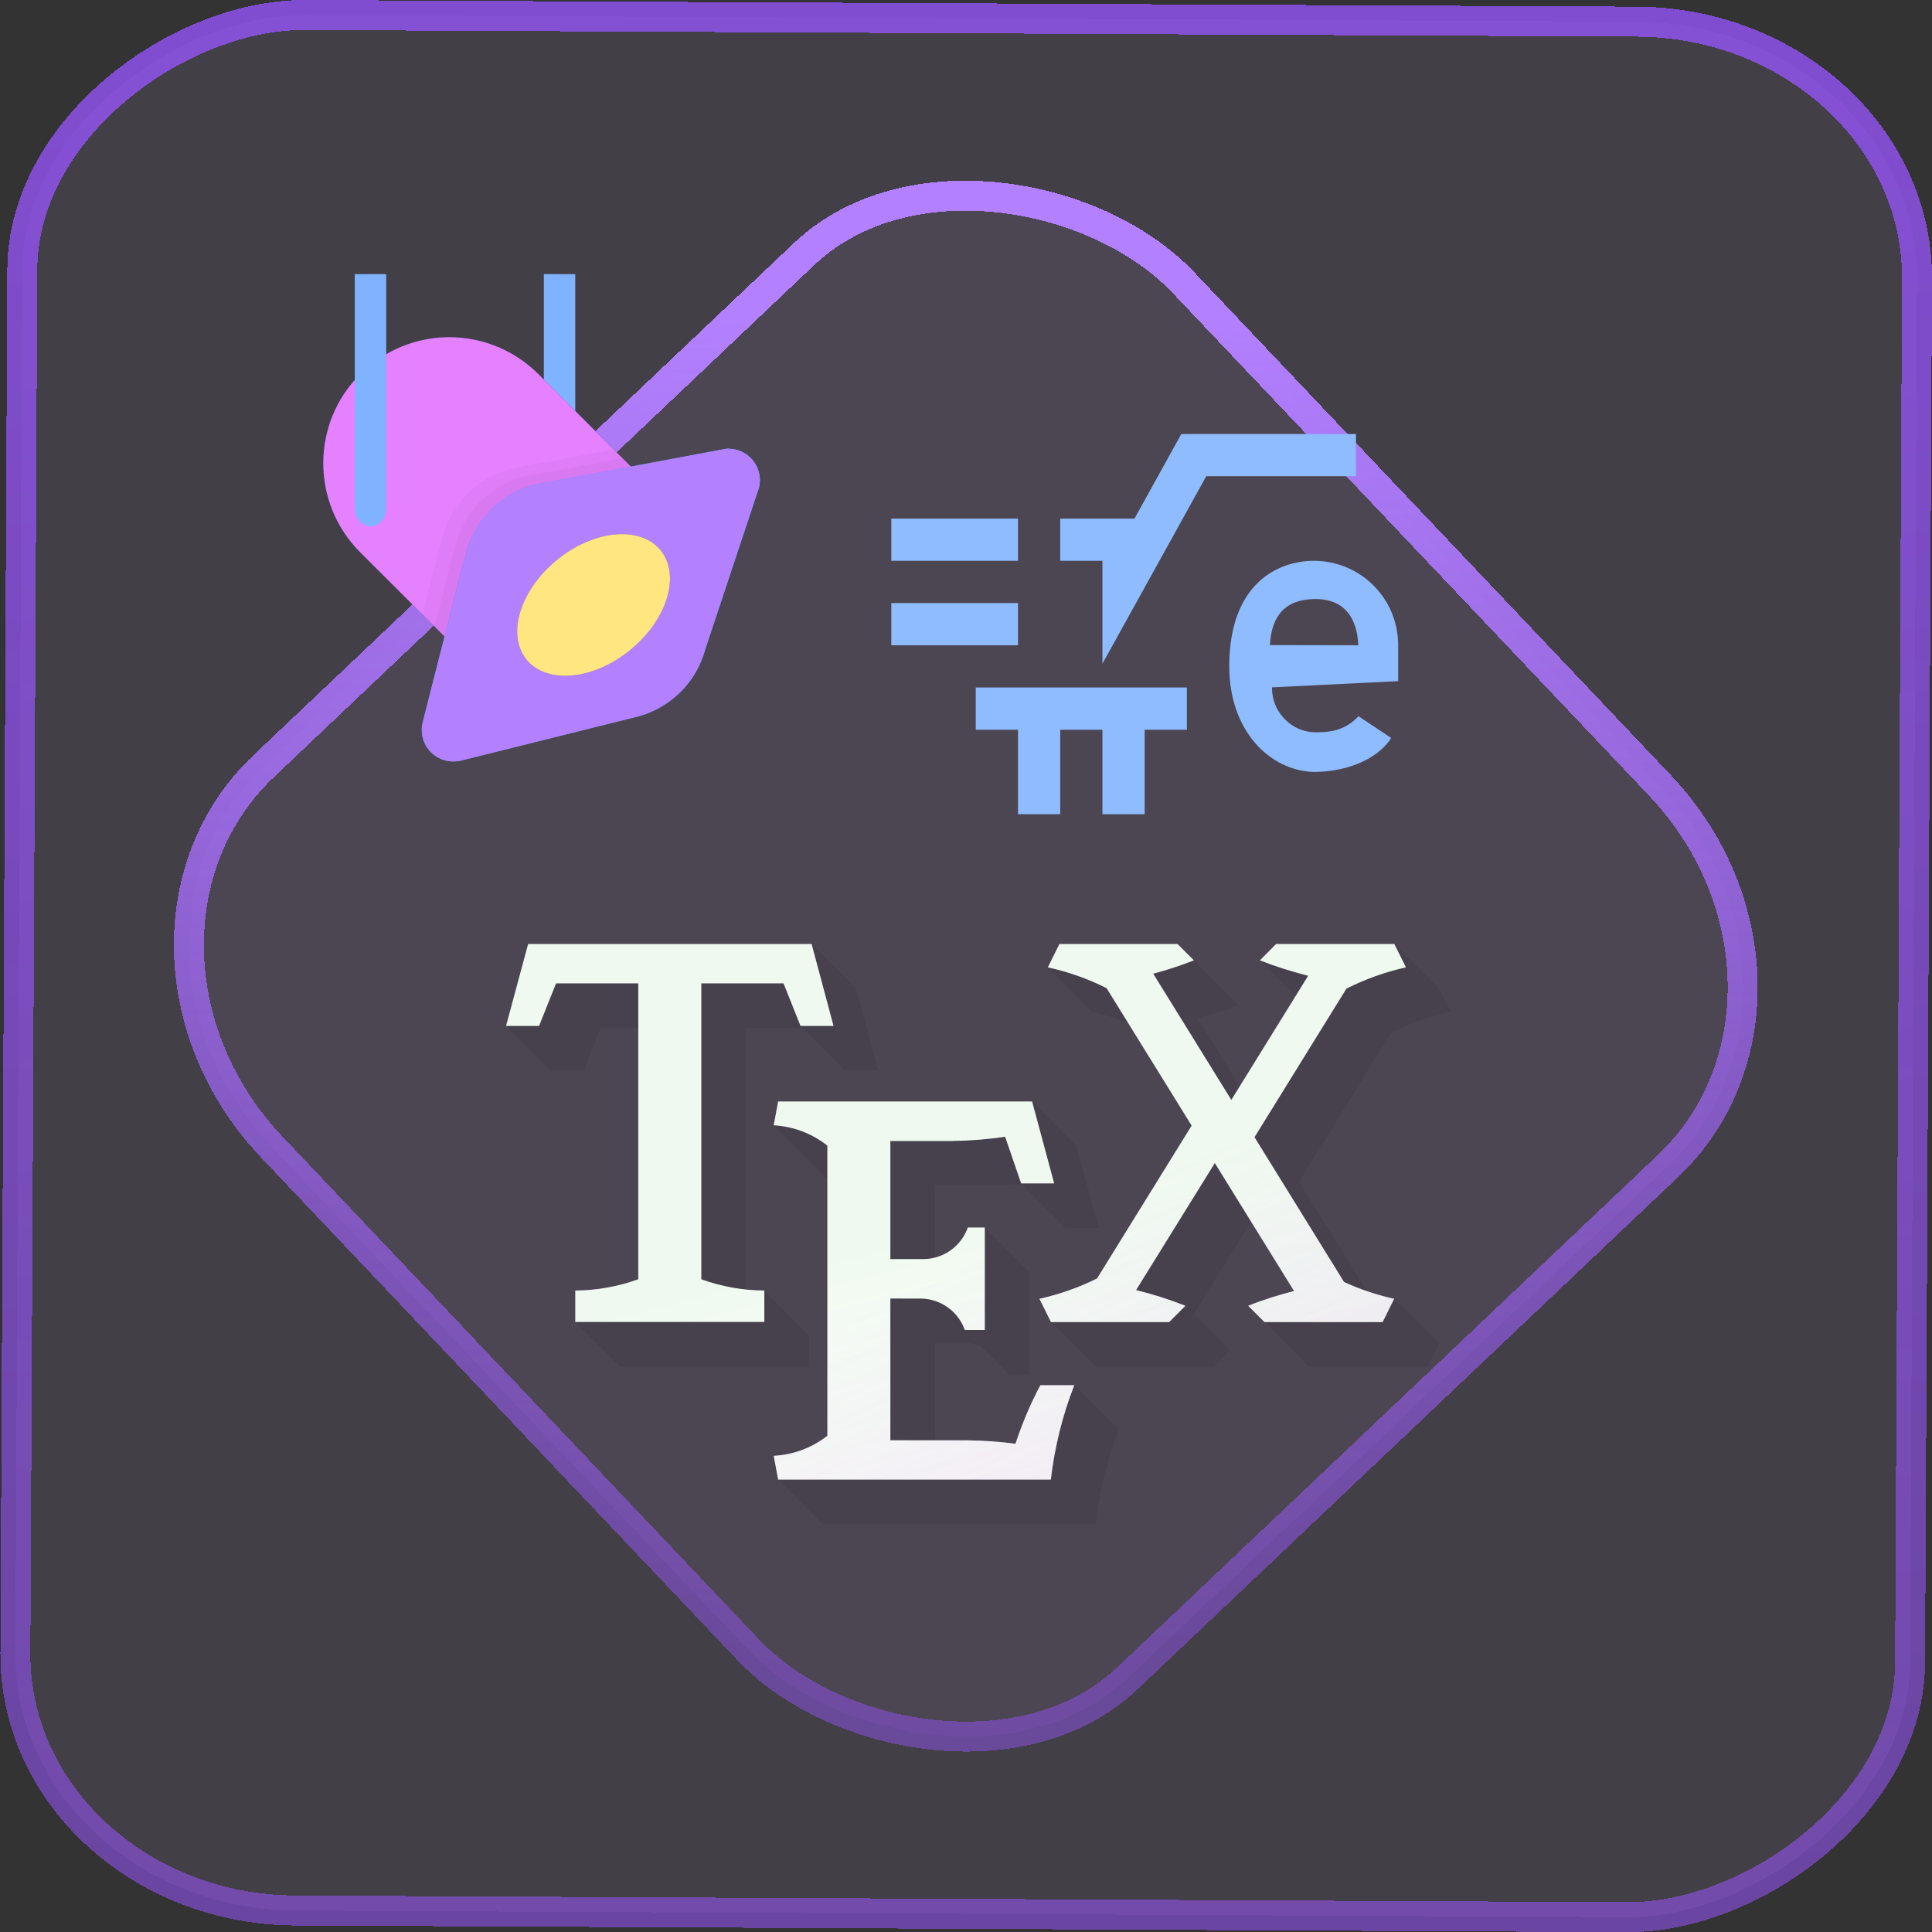 <?xml version="1.0" encoding="UTF-8" standalone="no"?>
<svg
   width="46"
   height="46"
   version="1.1"
   viewBox="0 0 12.171 12.171"
   id="svg12"
   sodipodi:docname="texstudio.svg"
   inkscape:version="1.3.2 (091e20ef0f, 2023-11-25)"
   xmlns:inkscape="http://www.inkscape.org/namespaces/inkscape"
   xmlns:sodipodi="http://sodipodi.sourceforge.net/DTD/sodipodi-0.dtd"
   xmlns:xlink="http://www.w3.org/1999/xlink"
   xmlns="http://www.w3.org/2000/svg"
   xmlns:svg="http://www.w3.org/2000/svg">
  <rect x="0" y="0" width="12.171" height="12.171" fill="#333333" stroke="none"/>
  <defs
     id="defs16">
    <linearGradient
       id="linearGradient2">
      <stop
         offset="0"
         stop-color="#fdbc4b"
         id="stop1" />
      <stop
         offset="1"
         stop-color="#fdbc4b"
         stop-opacity="0"
         id="stop2"
         style="stop-color:#fdbc4b;stop-opacity:0.554;" />
    </linearGradient>
    <linearGradient
       id="c"
       y1="523.8"
       x1="403.57"
       y2="536.8"
       x2="416.57"
       gradientUnits="userSpaceOnUse"
       gradientTransform="matrix(0.345,0,0,0.345,-134.804,-174.633)">
      <stop
         stop-color="#292c2f"
         id="stop1568" />
      <stop
         offset="1"
         stop-opacity="0"
         id="stop1570" />
    </linearGradient>
    <linearGradient
       xlink:href="#b-2"
       id="linearGradient4189"
       x1="14.369"
       y1="22.522"
       x2="26.522"
       y2="22.522"
       gradientUnits="userSpaceOnUse" />
    <linearGradient
       x1="36"
       gradientUnits="userSpaceOnUse"
       x2="14"
       y2="12"
       y1="44"
       id="b-2">
      <stop
         style="stop-color:#bfc9c9;stop-opacity:1"
         stop-color="#536161"
         id="stop1579" />
      <stop
         style="stop-color:#fbfbfb;stop-opacity:1"
         stop-color="#f4f5f5"
         offset="1"
         id="stop1581" />
    </linearGradient>
    <linearGradient
       xlink:href="#b-2"
       id="linearGradient4428"
       gradientUnits="userSpaceOnUse"
       x1="31.586"
       y1="36.345"
       x2="1.203"
       y2="6.723" />
    <linearGradient
       xlink:href="#b-2"
       id="linearGradient4189-3"
       x1="14.369"
       y1="22.522"
       x2="26.522"
       y2="22.522"
       gradientUnits="userSpaceOnUse"
       gradientTransform="translate(20.842,61.554)" />
    <linearGradient
       xlink:href="#b-2"
       id="linearGradient4428-5"
       gradientUnits="userSpaceOnUse"
       x1="31.586"
       y1="36.345"
       x2="1.203"
       y2="6.723"
       gradientTransform="translate(20.842,61.554)" />
    <linearGradient
       xlink:href="#b-2"
       id="linearGradient4189-3-3"
       x1="14.369"
       y1="22.522"
       x2="26.522"
       y2="22.522"
       gradientUnits="userSpaceOnUse"
       gradientTransform="translate(4.377,4.421)" />
    <linearGradient
       xlink:href="#b-2"
       id="linearGradient4428-5-5"
       gradientUnits="userSpaceOnUse"
       x1="31.586"
       y1="36.345"
       x2="1.203"
       y2="6.723"
       gradientTransform="translate(4.377,4.421)" />
    <linearGradient
       inkscape:collect="always"
       xlink:href="#linearGradient11"
       id="linearGradient13"
       x1="-43.819"
       y1="23.12"
       x2="-1.955"
       y2="23.12"
       gradientUnits="userSpaceOnUse"
       gradientTransform="scale(0.265)" />
    <linearGradient
       id="linearGradient11"
       inkscape:collect="always">
      <stop
         style="stop-color:#9955ff;stop-opacity:0.547;"
         offset="0"
         id="stop4-3" />
      <stop
         style="stop-color:#9955ff;stop-opacity:0.767;"
         offset="1"
         id="stop11" />
    </linearGradient>
    <linearGradient
       inkscape:collect="always"
       xlink:href="#linearGradient14"
       id="linearGradient15"
       x1="-9.685"
       y1="45.161"
       x2="11.988"
       y2="21.735"
       gradientUnits="userSpaceOnUse"
       gradientTransform="scale(0.265)" />
    <linearGradient
       id="linearGradient14"
       inkscape:collect="always">
      <stop
         style="stop-color:#9955ff;stop-opacity:0.452;"
         offset="0"
         id="stop12" />
      <stop
         style="stop-color:#b380ff;stop-opacity:1"
         offset="1"
         id="stop13" />
    </linearGradient>
    <linearGradient
       inkscape:collect="always"
       xlink:href="#b"
       id="linearGradient1609"
       gradientUnits="userSpaceOnUse"
       gradientTransform="matrix(0.198,0,0,0.198,2.646,2.646)"
       x1="11"
       y1="4"
       x2="6"
       y2="17" />
    <linearGradient
       id="b"
       gradientUnits="userSpaceOnUse"
       x1="11"
       x2="6"
       y1="4"
       y2="17"
       gradientTransform="matrix(0.75,0,0,0.75,65.149,-30.5)">
      <stop
         offset="0"
         stop-color="#194d6f"
         id="stop467" />
      <stop
         offset=".231"
         stop-color="#115c92"
         id="stop469" />
      <stop
         offset="1"
         stop-color="#9b59b6"
         id="stop471" />
    </linearGradient>
    <radialGradient
       id="c-2-0"
       cx="0"
       cy="0"
       gradientTransform="matrix(0.992,0,0,1.587,4.233,5.226)"
       gradientUnits="userSpaceOnUse"
       r="1">
      <stop
         offset="0"
         stop-color="#0c3d61"
         id="stop474-7-6" />
      <stop
         offset="1"
         stop-color="#0c3d61"
         stop-opacity=".149"
         id="stop476-0-2" />
    </radialGradient>
    <linearGradient
       id="d">
      <stop
         offset="0"
         stop-color="#fdbc4b"
         id="stop479"
         style="stop-color:#b380ff;stop-opacity:1" />
      <stop
         offset="1"
         stop-color="#fdbc4b"
         stop-opacity="0"
         id="stop481"
         style="stop-color:#ccaaff;stop-opacity:1" />
    </linearGradient>
    <linearGradient
       inkscape:collect="always"
       xlink:href="#f"
       id="linearGradient1613"
       gradientUnits="userSpaceOnUse"
       gradientTransform="matrix(0.198,0,0,0.198,2.646,2.646)"
       x1="5"
       y1="10"
       x2="15"
       y2="22" />
    <linearGradient
       id="f"
       gradientUnits="userSpaceOnUse"
       x1="5"
       x2="15"
       y1="10"
       y2="22"
       gradientTransform="matrix(0.75,0,0,0.75,65.149,-30.5)">
      <stop
         offset="0"
         stop-color="#3daee9"
         id="stop485" />
      <stop
         offset=".5"
         stop-color="#177ac2"
         id="stop487" />
      <stop
         offset="1"
         stop-color="#9b59b6"
         id="stop489" />
    </linearGradient>
    <linearGradient
       id="i"
       gradientUnits="userSpaceOnUse"
       x1="8"
       x2="8"
       y1="4"
       y2="14"
       gradientTransform="matrix(0.75,0,0,0.75,65.149,-30.5)">
      <stop
         offset="0"
         stop-color="#318bba"
         id="stop502" />
      <stop
         offset=".276"
         stop-color="#177ac2"
         id="stop504" />
      <stop
         offset="1"
         stop-color="#9b59b6"
         id="stop506" />
    </linearGradient>
    <linearGradient
       inkscape:collect="always"
       xlink:href="#l"
       id="linearGradient1619"
       gradientUnits="userSpaceOnUse"
       gradientTransform="matrix(0.198,0,0,0.198,2.646,2.646)"
       x1="46"
       y1="50"
       x2="32"
       y2="20" />
    <linearGradient
       id="l"
       gradientUnits="userSpaceOnUse"
       x1="46"
       x2="32"
       y1="50"
       y2="20"
       gradientTransform="matrix(0.75,0,0,0.75,65.149,-30.5)">
      <stop
         offset="0"
         stop-color="#9b59b6"
         id="stop517" />
      <stop
         offset="1"
         stop-color="#9b59b6"
         stop-opacity="0"
         id="stop519" />
    </linearGradient>
    <linearGradient
       inkscape:collect="always"
       xlink:href="#m"
       id="linearGradient1621"
       gradientUnits="userSpaceOnUse"
       gradientTransform="matrix(0.198,0,0,0.198,2.646,2.646)"
       x1="28"
       y1="23"
       x2="30"
       y2="31" />
    <linearGradient
       id="m"
       gradientUnits="userSpaceOnUse"
       x1="28"
       x2="30"
       y1="23"
       y2="31"
       gradientTransform="matrix(0.75,0,0,0.75,65.149,-30.5)">
      <stop
         offset="0"
         stop-color="#11d116"
         id="stop522" />
      <stop
         offset="1"
         stop-color="#11d116"
         stop-opacity="0"
         id="stop524" />
    </linearGradient>
  </defs>
  <sodipodi:namedview
     id="namedview14"
     pagecolor="#000000"
     bordercolor="#666666"
     borderopacity="1.0"
     inkscape:showpageshadow="2"
     inkscape:pageopacity="0.0"
     inkscape:pagecheckerboard="0"
     inkscape:deskcolor="#d1d1d1"
     showgrid="false"
     inkscape:zoom="5.2149125"
     inkscape:cx="23.20269"
     inkscape:cy="53.692176"
     inkscape:window-width="1920"
     inkscape:window-height="996"
     inkscape:window-x="0"
     inkscape:window-y="0"
     inkscape:window-maximized="1"
     inkscape:current-layer="svg12">
    <inkscape:grid
       type="xygrid"
       id="grid244"
       originx="9.789"
       originy="-31.749"
       spacingy="1"
       spacingx="1"
       units="px"
       visible="false" />
  </sodipodi:namedview>
  <rect
     x="-12.026"
     y="0.149"
     width="11.941"
     height="11.936"
     rx="1.612"
     stroke="url(#paint4_linear_77:23)"
     shape-rendering="crispEdges"
     id="rect5-6-7-3"
     ry="1.774"
     transform="matrix(0.005,-1,1,0.005,0,0)"
     style="fill:#ccaaff;fill-opacity:0.1;stroke:url(#linearGradient13);stroke-width:0.189;stroke-opacity:1" />
  <rect
     x="-3.727"
     y="4.645"
     width="7.913"
     height="7.912"
     rx="1.612"
     shape-rendering="crispEdges"
     id="rect5-6-6-6-6"
     style="fill:#ccaaff;fill-opacity:0.07;stroke:url(#linearGradient15);stroke-width:0.189;stroke-opacity:1"
     ry="1.774"
     transform="matrix(0.726,-0.688,0.688,0.726,0,0)" />
  <path
     d="m 3.426,1.727 v 1.476 c 0,0.062 0.044,0.112 0.099,0.112 0.055,0 0.099,-0.05 0.099,-0.112 v -1.476 z"
     fill="#194d6f"
     id="path529-3-8"
     style="stroke-width:0.198;fill:#80b3ff" />
  <path
     d="m 2.774,2.126 c -0.19,0.014 -0.37,0.096 -0.505,0.231 -0.31,0.31 -0.31,0.812 0,1.122 L 2.831,4.04 4.35,3.315 3.392,2.357 C 3.229,2.194 3.004,2.11 2.774,2.126 Z"
     fill="url(#b)"
     id="path531-6-4"
     style="fill:url(#linearGradient1609);stroke-width:0.198" />
  <path
     d="m 3.029,2.323 c -0.242,0.006 -0.397,0.066 -0.561,0.233 -0.159,0.212 -0.23,0.393 -0.233,0.623 0,0.131 0.088,0.236 0.198,0.236 0.028,0 0.055,-0.007 0.079,-0.02 l 0.003,0.003 c 0,-0.002 0,-0.003 0,-0.004 0.069,-0.037 0.116,-0.119 0.116,-0.214 0,-0.187 0.032,-0.318 0.117,-0.422 0.149,-0.149 0.28,-0.236 0.478,-0.236 0.397,0 0.495,0.166 0.643,0.315 L 3.59,2.555 C 3.441,2.406 3.24,2.322 3.029,2.322 Z"
     fill="url(#c)"
     id="path533-1-5"
     style="fill:url(#c-2-0);stroke-width:0.198" />
  <path
     d="m 2.774,2.126 c -0.19,0.014 -0.37,0.096 -0.505,0.231 -0.31,0.31 -0.31,0.812 0,1.122 L 2.831,4.04 4.35,3.315 3.392,2.357 C 3.229,2.194 3.004,2.11 2.774,2.126 Z"
     fill="url(#e)"
     opacity="0.35"
     id="path535-2-0"
     style="fill:#e580ff;stroke-width:0.198;opacity:1;fill-opacity:1" />
  <path
     d="m 4.59,2.826 c -0.007,1.26e-4 -0.014,9.52e-4 -0.021,0.002 l -1.144,0.214 c -0.247,0.037 -0.444,0.227 -0.495,0.471 h -0.003 l -0.265,1.041 c -0.004,0.015 -0.005,0.03 -0.005,0.045 0,0.11 0.089,0.198 0.198,0.198 0.013,-4.24e-4 0.026,-0.001 0.039,-0.003 l 1.139,-0.284 c 0.199,-0.059 0.355,-0.217 0.409,-0.417 l 0.339,-1.02 c 0.004,-0.016 0.006,-0.032 0.006,-0.048 0,-0.11 -0.089,-0.198 -0.198,-0.198 z"
     fill="url(#f)"
     id="path537-9-3"
     style="fill:url(#linearGradient1613);stroke-width:0.198" />
  <path
     d="m 4.59,2.826 c -0.007,1.26e-4 -0.014,9.52e-4 -0.021,0.002 l -1.144,0.214 c -0.247,0.037 -0.444,0.227 -0.495,0.471 h -0.003 l -0.265,1.041 c -0.004,0.015 -0.005,0.03 -0.005,0.045 0,0.11 0.089,0.198 0.198,0.198 0.013,-4.24e-4 0.026,-0.001 0.039,-0.003 l 1.139,-0.284 c 0.199,-0.059 0.355,-0.217 0.409,-0.417 l 0.339,-1.02 c 0.004,-0.016 0.006,-0.032 0.006,-0.048 0,-0.11 -0.089,-0.198 -0.198,-0.198 z"
     fill="url(#g)"
     opacity="0.5"
     id="path539-3-6"
     style="fill:#b380ff;stroke-width:0.198;fill-opacity:1;opacity:1" />
  <path
     d="m 3.561,4.257 c 0.247,0 0.526,-0.2 0.625,-0.446 0.099,-0.247 -0.021,-0.446 -0.268,-0.446 -0.247,0 -0.526,0.2 -0.625,0.446 -0.099,0.247 0.021,0.446 0.268,0.446 z"
     fill="#2c3e50"
     opacity="0.5"
     id="path541-1-1"
     style="stroke-width:0.198" />
  <path
     d="m 3.561,4.257 c 0.247,0 0.526,-0.2 0.625,-0.446 0.099,-0.247 -0.021,-0.446 -0.268,-0.446 -0.247,0 -0.526,0.2 -0.625,0.446 -0.099,0.247 0.021,0.446 0.268,0.446 z"
     fill="#2c3e50"
     opacity="0.5"
     id="path543-9-0"
     style="stroke-width:0.198;fill:#ffe680;fill-opacity:1;opacity:1" />
  <path
     d="m 2.235,1.727 v 1.476 c 0,0.062 0.044,0.112 0.099,0.112 0.055,0 0.099,-0.05 0.099,-0.112 v -1.476 z"
     fill="url(#i)"
     id="path547-7-3"
     style="fill:#80b3ff;stroke-width:0.198;fill-opacity:1" />
  <path
     d="m 3.327,5.947 -0.139,0.516 0.281,0.281 h 0.208 l 0.107,-0.268 h 0.237 v 1.584 L 3.624,8.328 3.905,8.609 H 5.095 V 8.411 L 4.815,8.13 c -0.039,-2.43e-4 -0.078,-0.003 -0.116,-0.007 v -1.648 h 0.357 l 0.268,0.268 H 5.532 L 5.393,6.228 5.113,5.947 Z m 3.347,0 -0.073,0.147 0.281,0.281 c 0.076,0.017 0.151,0.039 0.223,0.067 l 0.402,0.65 -0.596,0.963 -0.289,0.274 0.281,0.281 h 0.744 l 0.103,-0.103 -0.229,-0.229 0.361,-0.583 0.272,0.439 -0.186,0.195 0.281,0.281 h 0.744 l 0.073,-0.147 -0.281,-0.281 c -0.059,-0.013 -0.117,-0.03 -0.174,-0.049 L 8.183,7.445 8.762,6.508 c 0.119,-0.06 0.245,-0.105 0.375,-0.134 L 9.064,6.228 8.784,5.947 7.937,6.05 8.161,6.275 7.81,6.842 7.545,6.415 c 0.087,-0.023 0.172,-0.051 0.256,-0.084 L 7.521,6.05 Z m -0.172,0.992 -1.628,0.15 0.338,0.338 v 1.618 l -0.31,0.276 0.281,0.281 h 1.718 c 0.024,-0.204 0.073,-0.404 0.148,-0.595 L 6.768,8.725 H 6.554 c -0.063,0.118 -0.115,0.242 -0.157,0.369 -0.097,-0.013 -0.194,-0.02 -0.292,-0.021 l -0.001,-7.68e-4 H 5.889 v -0.612 l 0.198,3.97e-4 c 0.031,0.001 0.061,0.007 0.09,0.017 l 0.181,0.181 H 6.484 V 8.014 L 6.204,7.733 H 6.096 c -0.034,0.095 -0.112,0.165 -0.207,0.189 v -0.454 h 0.397 v -7.68e-4 c 0.051,-4.49e-4 0.101,-0.003 0.152,-0.007 l 0.275,0.275 H 6.921 L 6.782,7.22 Z"
     opacity="0.08"
     id="path553-5-6"
     style="stroke-width:0.198" />
  <path
     d="m 3.327,5.947 -0.139,0.516 h 0.208 l 0.107,-0.268 h 0.518 v 1.864 c -0.127,0.046 -0.262,0.07 -0.397,0.071 v 0.198 H 4.815 V 8.13 C 4.68,8.129 4.545,8.105 4.418,8.059 V 6.195 H 4.936 l 0.107,0.268 H 5.251 L 5.113,5.947 Z m 3.347,0 -0.073,0.147 c 0.128,0.028 0.253,0.072 0.37,0.131 l 0.536,0.866 -0.596,0.963 c -0.115,0.057 -0.237,0.1 -0.363,0.128 l 0.073,0.147 H 7.365 L 7.468,8.226 C 7.367,8.186 7.263,8.153 7.157,8.127 l 0.496,-0.8 0.499,0.806 c -0.098,0.025 -0.195,0.055 -0.289,0.093 l 0.103,0.103 h 0.744 l 0.073,-0.147 C 8.675,8.158 8.569,8.123 8.467,8.076 L 7.903,7.164 8.482,6.228 c 0.119,-0.06 0.245,-0.105 0.375,-0.134 l -0.073,-0.147 H 8.039 L 7.937,6.05 c 0.099,0.039 0.201,0.071 0.304,0.097 L 7.757,6.929 7.265,6.134 c 0.087,-0.023 0.172,-0.051 0.256,-0.084 L 7.418,5.947 Z m -1.772,0.992 -0.028,0.15 c 0.123,0.007 0.241,0.051 0.338,0.128 v 1.828 c -0.096,0.075 -0.214,0.12 -0.338,0.126 l 0.028,0.15 h 1.718 c 0.024,-0.204 0.073,-0.404 0.148,-0.595 H 6.554 c -0.063,0.118 -0.115,0.242 -0.157,0.369 -0.097,-0.013 -0.195,-0.02 -0.293,-0.021 v -7.68e-4 H 5.609 v -0.893 l 0.198,3.96e-4 c 0.122,0.004 0.23,0.082 0.271,0.198 H 6.204 V 7.733 H 6.097 C 6.055,7.852 5.943,7.931 5.817,7.932 H 5.609 v -0.744 h 0.397 v -7.67e-4 c 0.109,-0.001 0.218,-0.01 0.326,-0.026 l 0.101,0.294 h 0.208 l -0.139,-0.516 z"
     fill="#fcfcfc"
     id="path555-0-1"
     style="stroke-width:0.198" />
  <path
     d="m 3.327,5.947 -0.139,0.516 h 0.208 l 0.107,-0.268 h 0.518 v 1.864 c -0.127,0.046 -0.262,0.07 -0.397,0.071 v 0.198 H 4.815 V 8.13 C 4.68,8.129 4.545,8.105 4.418,8.059 V 6.195 H 4.936 l 0.107,0.268 H 5.251 L 5.113,5.947 Z m 3.347,0 -0.073,0.147 c 0.128,0.028 0.253,0.072 0.37,0.131 l 0.536,0.866 -0.596,0.963 c -0.115,0.057 -0.237,0.1 -0.363,0.128 l 0.073,0.147 H 7.365 L 7.468,8.226 C 7.367,8.186 7.263,8.153 7.157,8.127 l 0.496,-0.8 0.499,0.806 c -0.098,0.025 -0.195,0.055 -0.289,0.093 l 0.103,0.103 h 0.744 l 0.073,-0.147 C 8.675,8.158 8.569,8.123 8.467,8.076 L 7.903,7.164 8.482,6.228 c 0.119,-0.06 0.245,-0.105 0.375,-0.134 l -0.073,-0.147 H 8.039 L 7.937,6.05 c 0.099,0.039 0.201,0.071 0.304,0.097 L 7.757,6.929 7.265,6.134 c 0.087,-0.023 0.172,-0.051 0.256,-0.084 L 7.418,5.947 Z m -1.772,0.992 -0.028,0.15 c 0.123,0.007 0.241,0.051 0.338,0.128 v 1.828 c -0.096,0.075 -0.214,0.12 -0.338,0.126 l 0.028,0.15 h 1.718 c 0.024,-0.204 0.073,-0.404 0.148,-0.595 H 6.554 c -0.063,0.118 -0.115,0.242 -0.157,0.369 -0.097,-0.013 -0.195,-0.02 -0.293,-0.021 v -7.68e-4 H 5.609 v -0.893 l 0.198,3.96e-4 c 0.122,0.004 0.23,0.082 0.271,0.198 H 6.204 V 7.733 H 6.097 C 6.055,7.852 5.943,7.931 5.817,7.932 H 5.609 v -0.744 h 0.397 v -7.67e-4 c 0.109,-0.001 0.218,-0.01 0.326,-0.026 l 0.101,0.294 h 0.208 l -0.139,-0.516 z"
     fill="url(#l)"
     opacity="0.4"
     id="path557-3-5"
     style="fill:url(#linearGradient1619);stroke-width:0.198" />
  <path
     d="m 3.327,5.947 -0.139,0.516 h 0.208 l 0.107,-0.268 h 0.518 v 1.864 c -0.127,0.046 -0.262,0.07 -0.397,0.071 v 0.198 H 4.815 V 8.13 C 4.68,8.129 4.545,8.105 4.418,8.059 V 6.195 H 4.936 l 0.107,0.268 H 5.251 L 5.113,5.947 Z m 3.347,0 -0.073,0.147 c 0.128,0.028 0.253,0.072 0.37,0.131 l 0.536,0.866 -0.596,0.963 c -0.115,0.057 -0.237,0.1 -0.363,0.128 l 0.073,0.147 H 7.365 L 7.468,8.226 C 7.367,8.186 7.263,8.153 7.157,8.127 l 0.496,-0.8 0.499,0.806 c -0.098,0.025 -0.195,0.055 -0.289,0.093 l 0.103,0.103 h 0.744 l 0.073,-0.147 C 8.675,8.158 8.569,8.123 8.467,8.076 L 7.903,7.164 8.482,6.228 c 0.119,-0.06 0.245,-0.105 0.375,-0.134 l -0.073,-0.147 H 8.039 L 7.937,6.05 c 0.099,0.039 0.201,0.071 0.304,0.097 L 7.757,6.929 7.265,6.134 c 0.087,-0.023 0.172,-0.051 0.256,-0.084 L 7.418,5.947 Z m -1.772,0.992 -0.028,0.15 c 0.123,0.007 0.241,0.051 0.338,0.128 v 1.828 c -0.096,0.075 -0.214,0.12 -0.338,0.126 l 0.028,0.15 h 1.718 c 0.024,-0.204 0.073,-0.404 0.148,-0.595 H 6.554 c -0.063,0.118 -0.115,0.242 -0.157,0.369 -0.097,-0.013 -0.195,-0.02 -0.293,-0.021 v -7.68e-4 H 5.609 v -0.893 l 0.198,3.96e-4 c 0.122,0.004 0.23,0.082 0.271,0.198 H 6.204 V 7.733 H 6.097 C 6.055,7.852 5.943,7.931 5.817,7.932 H 5.609 v -0.744 h 0.397 v -7.67e-4 c 0.109,-0.001 0.218,-0.01 0.326,-0.026 l 0.101,0.294 h 0.208 l -0.139,-0.516 z"
     fill="url(#m)"
     opacity="0.05"
     id="path559-6-5"
     style="fill:url(#linearGradient1621);stroke-width:0.198" />
  <path
     d="M 7.442,2.734 7.147,3.267 H 6.679 V 3.533 H 6.945 V 4.181 L 7.599,3 H 8.542 V 2.734 Z M 5.615,3.267 V 3.533 H 6.413 V 3.267 Z M 8.276,3.533 c -0.22,0 -0.532,0.138 -0.532,0.665 0,0.409 0.258,0.657 0.532,0.665 0.188,0 0.394,-0.068 0.488,-0.214 L 8.558,4.512 c -0.092,0.099 -0.197,0.101 -0.274,0.101 -0.132,0 -0.271,-0.111 -0.271,-0.283 L 8.808,4.291 V 4.065 c 0,-0.295 -0.237,-0.532 -0.532,-0.532 z M 5.615,3.799 V 4.065 H 6.413 V 3.799 Z m 2.659,-0.025 c 0.205,-0.006 0.276,0.131 0.283,0.291 L 8,4.064 C 8.008,3.924 8.06,3.78 8.274,3.774 Z M 6.147,4.331 V 4.597 H 6.413 V 5.129 H 6.679 V 4.597 H 6.945 V 5.129 H 7.211 V 4.597 H 7.477 V 4.331 Z"
     fill="#fcfcfc"
     opacity="0.15"
     id="path561-1-4"
     style="opacity:1;fill:#8fbcff;fill-opacity:1;stroke-width:0.198" />
  <path
     d="m 3.867,2.832 -0.59,0.11 c -0.247,0.037 -0.444,0.227 -0.495,0.471 h -0.003 l -0.117,0.458 0.139,0.139 0.127,-0.498 h 0.003 c 0.05,-0.245 0.248,-0.434 0.495,-0.471 l 0.548,-0.103 z"
     fill="#000018"
     opacity="0.03"
     id="path567-3-7"
     style="stroke-width:0.198" />
  <path
     d="m 3.922,2.886 -0.565,0.106 c -0.247,0.037 -0.444,0.227 -0.495,0.471 h -0.003 l -0.122,0.483 0.065,0.065 0.127,-0.498 h 0.003 c 0.05,-0.245 0.248,-0.434 0.495,-0.471 l 0.548,-0.103 z"
     fill="#000016"
     opacity="0.03"
     id="path569-2-6"
     style="stroke-width:0.198" />
</svg>
